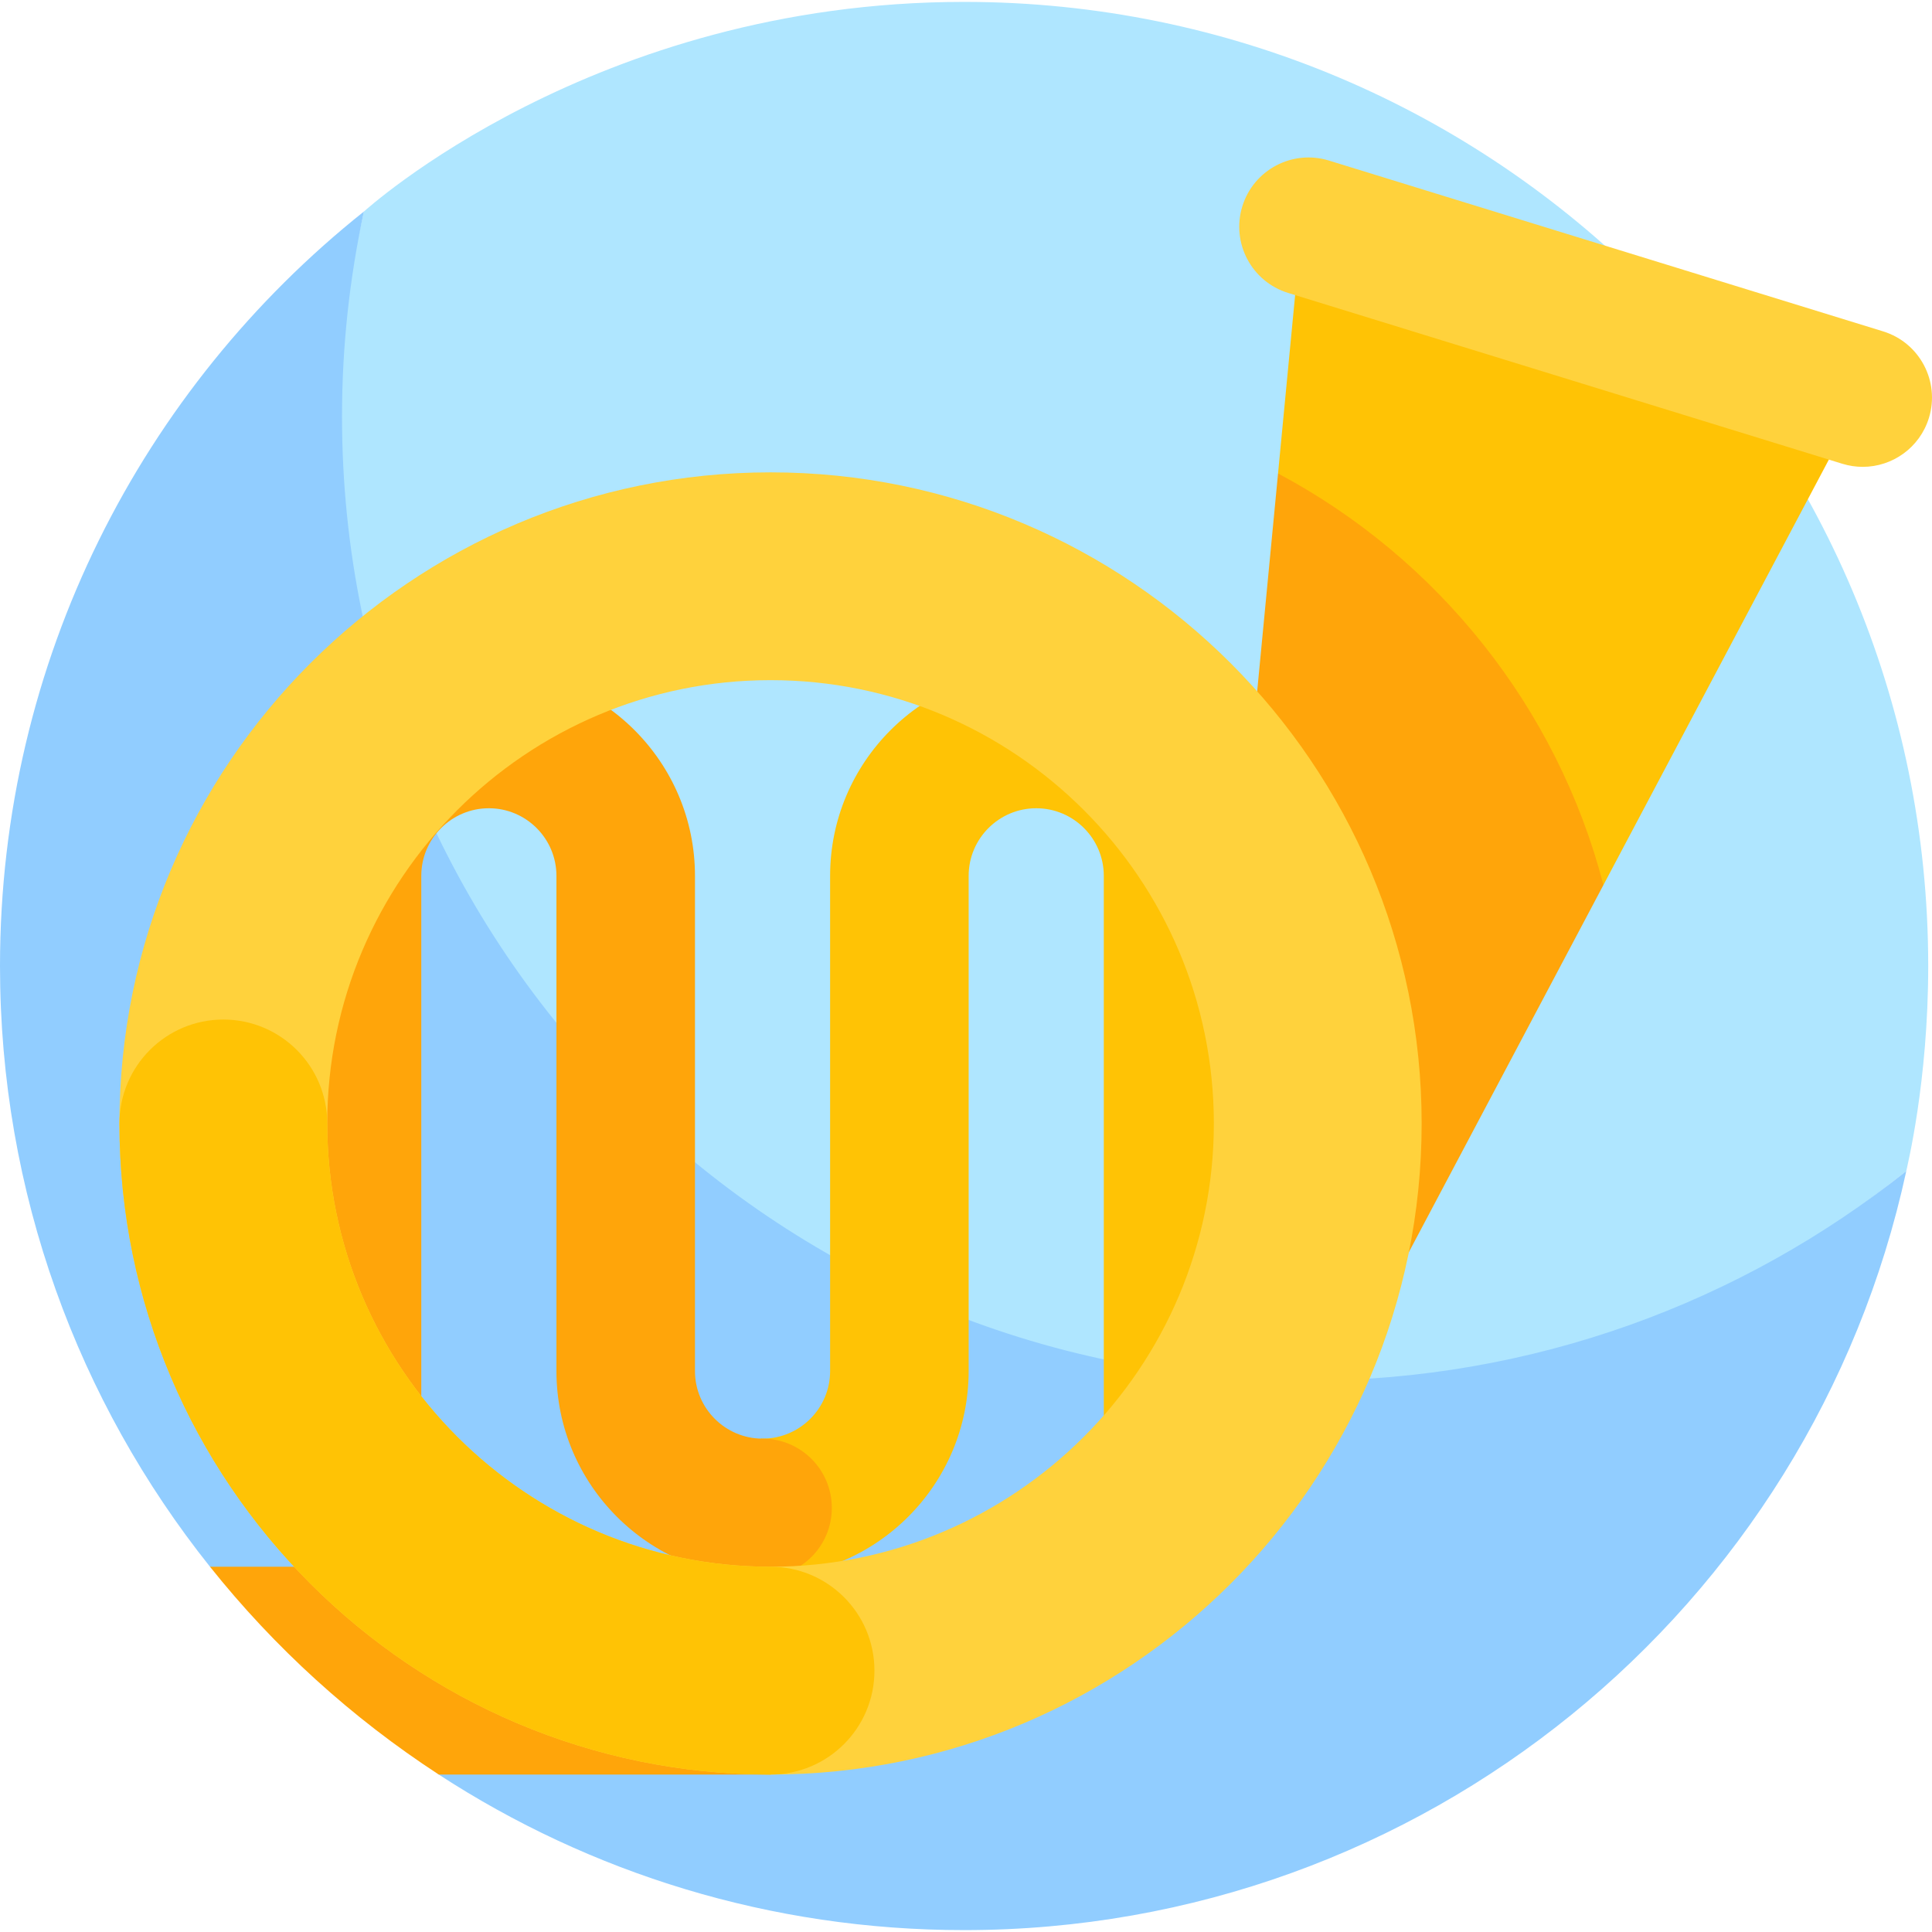 <svg id="Layer_1" enable-background="new 0 0 511 511" height="512" viewBox="0 0 511 511" width="512" xmlns="http://www.w3.org/2000/svg"><g><g><path d="m255 .5c-98.131 0-158.574 55.347-158.741 55.441-3.787 17.481-10.374 42.85-10.374 61.465 0 140.833 118.763 254.972 259.596 254.972 60.017 0 115.159-27.944 158.719-62.639.178-1.087 5.8-23.477 5.8-54.239 0-140.833-114.167-255-255-255z" fill="#afe6ff"/><path d="m345.459 365.179c-140.833 0-255-114.167-255-255 0-18.615 2.013-36.757 5.801-54.239-.006.005-.011.01-.017.014-58.646 46.721-96.243 118.738-96.243 199.546 0 60.081 20.779 115.31 55.542 158.891l60.511 54.964c39.972 26.024 87.694 41.145 138.947 41.145 121.17 0 224.116-84.98 249.199-200.761-43.559 34.695-98.723 55.44-158.74 55.44z" fill="#91cdff"/></g><g><g><path d="m378.101 206.541-40.069-81.314 6.227-64.995 148.377 44.507-68.541 129.337z" fill="#ffc305"/></g><path d="m338.032 125.227-5.925 61.843 30.688 141.631 9.624 2.887 51.676-97.511c-12.244-47.119-43.987-86.458-86.063-108.85z" fill="#ffa50a"/><g><path d="m492.679 123.479c-1.787 0-3.604-.264-5.402-.818l-146.578-45.181c-9.67-2.98-15.093-13.235-12.112-22.905 2.981-9.668 13.231-15.093 22.905-12.111l146.578 45.181c9.67 2.98 15.093 13.235 12.112 22.905-2.426 7.872-9.674 12.929-17.503 12.929z" fill="#ffd23c"/></g><g><path d="m274.073 177.135c-30.06 0-54.515 24.455-54.515 54.514v130.988c0 9.854-8.017 17.872-17.871 17.872-.144 0-.283-.018-.426-.021v36.653c.143.001.283.011.426.011 30.059 0 54.514-24.455 54.514-54.514v-130.989c0-9.854 8.018-17.872 17.872-17.872s17.871 8.017 17.871 17.872v167.181h36.643v-167.181c0-30.059-24.455-54.514-54.514-54.514z" fill="#ffc305"/></g><g><path d="m201.687 417.151c-30.06 0-54.515-24.455-54.515-54.514v-130.988c0-9.854-8.017-17.872-17.871-17.872s-17.872 8.017-17.872 17.872v148.089c0 10.119-8.203 18.321-18.321 18.321s-18.321-8.203-18.321-18.321v-148.089c0-30.059 24.455-54.514 54.514-54.514 30.06 0 54.515 24.455 54.515 54.514v130.988c0 9.854 8.018 17.872 17.872 17.872 10.118 0 18.321 8.203 18.321 18.321s-8.204 18.321-18.322 18.321z" fill="#ffa50a"/></g><path d="m116.053 469.354h87.752v-54.964h-148.263c17.067 21.397 37.505 39.986 60.511 54.964z" fill="#ffa50a"/><g><path d="m203.804 469.354c-94.958 0-172.211-77.254-172.211-172.211 0-94.958 77.253-172.212 172.211-172.212s172.212 77.254 172.212 172.212c0 94.957-77.254 172.211-172.212 172.211zm0-289.459c-64.65 0-117.248 52.597-117.248 117.248 0 64.65 52.598 117.248 117.248 117.248 64.651 0 117.249-52.597 117.249-117.248s-52.597-117.248-117.249-117.248z" fill="#ffd23c"/></g><g><path d="m203.804 469.354c-94.958 0-172.211-77.254-172.211-172.211 0-15.178 12.304-27.482 27.481-27.482s27.481 12.304 27.481 27.482c0 64.65 52.598 117.248 117.248 117.248 15.178 0 27.481 12.304 27.481 27.482s-12.302 27.481-27.48 27.481z" fill="#ffc305"/></g><g><path d="" fill="none" stroke="#ffa50a" stroke-miterlimit="10" stroke-width="36.642"/></g></g></g></svg>